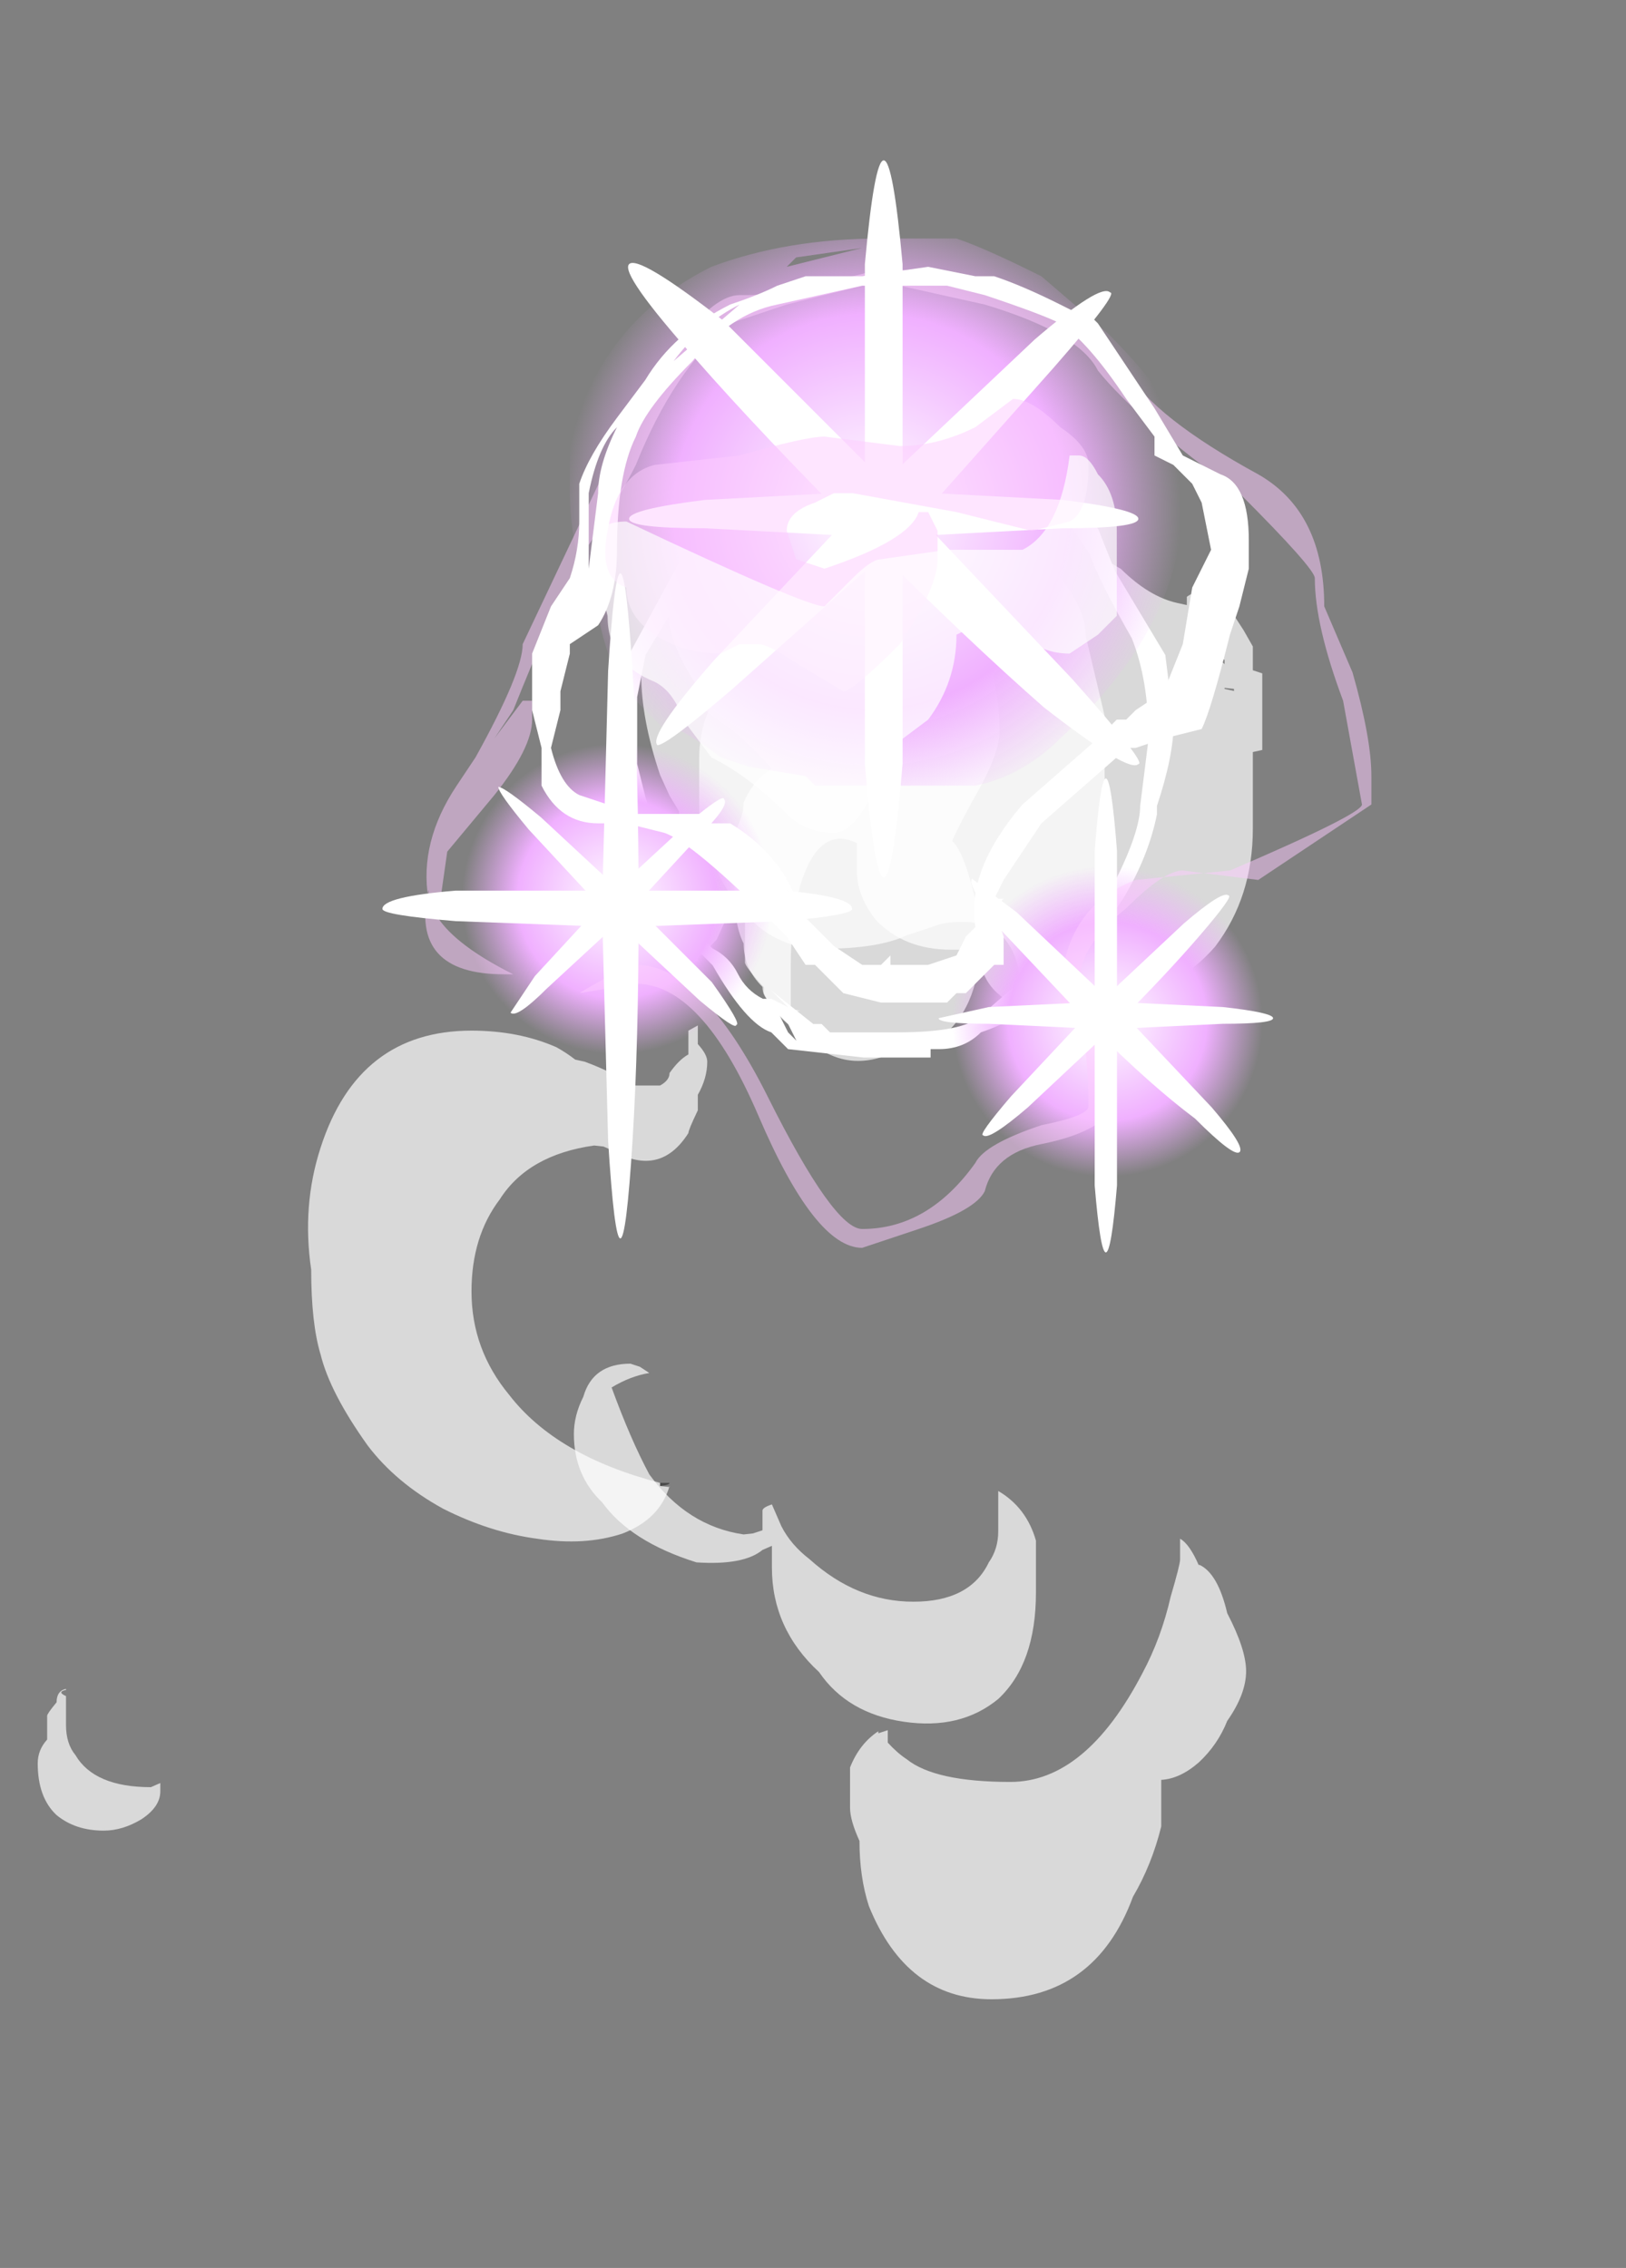 <?xml version="1.0" encoding="UTF-8" standalone="no"?>
<svg xmlns:ffdec="https://www.free-decompiler.com/flash" xmlns:xlink="http://www.w3.org/1999/xlink" ffdec:objectType="frame" height="84.15px" width="60.35px" xmlns="http://www.w3.org/2000/svg">
  <rect width="100%" height="100%" fill="#808080" stroke="none"/>
  <g transform="matrix(1.0, 0.0, 0.0, 1.0, 32.7, 8.15)">
    <use ffdec:characterId="862" height="65.0" transform="matrix(7.0, 0.0, 0.0, -0.768, -31.3, 59.774)" width="5.1" xlink:href="#shape0"/>
    <use ffdec:characterId="863" height="72.65" transform="matrix(7.0, 0.0, 0.0, -0.768, -6.75, 66.031)" width="2.9" xlink:href="#shape1"/>
    <use ffdec:characterId="864" height="62.55" transform="matrix(7.0, 0.0, 0.0, -0.768, -11.4, 55.811)" width="3.65" xlink:href="#shape2"/>
    <use ffdec:characterId="836" height="26.25" transform="matrix(0.889, 0.0, 0.0, 0.889, -9.362, 7.752)" width="22.75" xlink:href="#sprite0"/>
    <use ffdec:characterId="837" height="5.1" transform="matrix(7.0, 0.0, 0.0, 7.0, -16.8, 0.7)" width="4.65" xlink:href="#shape4"/>
    <use ffdec:characterId="865" height="5.2" transform="matrix(7.0, 0.0, 0.0, 7.0, -16.8, 1.75)" width="5.0" xlink:href="#shape5"/>
    <use ffdec:characterId="840" height="3.8" transform="matrix(7.0, 0.0, 0.0, 7.0, -9.35, -2.2)" width="2.7" xlink:href="#shape6"/>
    <use ffdec:characterId="839" height="5.45" transform="matrix(4.528, 0.0, 0.0, 4.528, -18.506, 13.123)" width="3.85" xlink:href="#shape7"/>
    <use ffdec:characterId="848" height="4.25" transform="matrix(4.138, 0.0, 0.0, 4.138, 2.137, 20.733)" width="3.0" xlink:href="#shape8"/>
    <use ffdec:characterId="866" height="2.3" transform="matrix(7.0, 0.0, 0.0, 7.0, -10.85, 6.65)" width="2.8" xlink:href="#shape9"/>
  </g>
  <defs>
    <g id="shape0" transform="matrix(1.0, 0.0, 0.0, 1.0, 3.95, 63.25)">
      <path d="M0.55 -25.8 Q0.75 -25.85 0.85 -24.85 1.05 -23.35 1.05 -20.0 1.05 -19.15 1.0 -17.5 0.95 -15.85 0.9 -15.45 L0.9 -15.4 Q0.95 -14.4 1.05 -12.8 1.15 -11.1 1.15 -10.15 1.15 -7.8 1.05 -5.65 L1.0 -5.3 1.0 -4.55 Q0.95 -3.8 0.9 -3.15 L0.85 -2.35 Q0.8 -1.8 0.75 -1.25 0.6 0.35 0.4 0.9 0.25 1.45 0.15 1.55 0.1 1.75 0.0 1.75 -0.2 1.75 -0.3 0.85 -0.45 0.0 -0.55 -2.15 -0.65 -3.35 -0.65 -4.65 -0.7 -5.0 -0.7 -5.4 -0.75 -6.35 -0.75 -7.4 -0.75 -9.55 -0.65 -12.25 L-0.6 -13.25 -0.55 -14.0 -0.55 -15.4 -0.5 -18.6 Q-0.5 -19.1 -0.45 -19.5 L-0.45 -20.45 -0.5 -21.05 Q-0.5 -21.4 -0.5 -21.2 L-0.45 -21.25 -0.45 -21.1 Q-0.45 -21.0 -0.4 -20.75 L-0.4 -20.8 Q-0.4 -20.65 -0.35 -20.2 L-0.3 -19.2 Q-0.3 -18.65 -0.25 -18.25 -0.25 -17.95 -0.2 -17.8 -0.2 -17.95 -0.2 -18.1 -0.2 -18.35 -0.2 -18.65 -0.2 -20.35 -0.2 -20.9 L-0.2 -21.3 Q-0.2 -21.5 -0.1 -22.5 L-0.1 -22.8 Q-0.05 -23.75 0.05 -24.45 L0.1 -24.75 Q0.3 -26.65 0.55 -25.8 M-3.9 -58.85 Q-3.95 -59.35 -3.95 -60.0 -3.95 -61.65 -3.85 -62.5 -3.75 -63.25 -3.6 -63.25 -3.5 -63.25 -3.4 -62.7 -3.3 -62.1 -3.3 -61.35 -3.3 -61.15 -3.3 -61.05 L-3.3 -60.95 -3.35 -61.15 Q-3.65 -61.15 -3.75 -59.6 -3.8 -59.05 -3.8 -58.15 -3.8 -57.7 -3.8 -57.15 -3.8 -57.0 -3.8 -56.75 -3.85 -56.55 -3.8 -56.45 L-3.8 -56.4 Q-3.85 -56.5 -3.85 -57.05 -3.9 -57.6 -3.9 -57.7 L-3.9 -58.25 Q-3.9 -58.55 -3.9 -58.85 M-0.65 -46.6 L-0.65 -46.45 Q-1.2 -45.15 -1.45 -42.2 -1.65 -40.0 -1.65 -37.2 -1.65 -34.55 -1.5 -32.75 -1.35 -30.6 -1.0 -30.15 L-0.95 -30.2 -0.9 -30.4 Q-0.65 -31.7 -0.5 -29.55 -0.5 -29.4 -0.45 -28.45 L-0.45 -27.7 Q-0.4 -26.9 -0.4 -26.1 -0.4 -25.75 -0.45 -25.25 L-0.45 -24.8 Q-0.45 -24.55 -0.45 -24.3 L-0.45 -24.35 -0.5 -24.6 -0.5 -24.75 Q-0.5 -25.1 -0.5 -25.55 L-0.5 -25.75 Q-0.55 -26.0 -0.6 -26.65 -0.6 -27.0 -0.65 -27.25 L-0.8 -27.25 Q-0.9 -26.6 -1.05 -26.1 L-1.1 -26.0 Q-1.15 -25.65 -1.2 -25.4 -1.4 -24.6 -1.65 -24.6 -2.25 -24.6 -2.45 -30.25 -2.55 -33.05 -2.5 -36.15 -2.5 -38.75 -2.45 -40.25 -2.4 -42.1 -2.2 -44.65 -2.05 -46.45 -1.8 -47.7 -1.55 -48.85 -1.3 -49.15 -1.05 -49.5 -0.85 -48.9 -0.65 -48.2 -0.6 -46.6 L-0.6 -46.65 -0.65 -46.6 M-1.1 -26.55 L-1.1 -26.6 -1.1 -26.55 M-0.15 -17.2 L-0.15 -17.2 M-0.1 0.4 L-0.05 0.4 -0.1 0.35 -0.1 0.4" fill="#ffffff" fill-opacity="0.698" fill-rule="evenodd" stroke="none"/>
      <path d="M-0.65 -46.45 L-0.65 -46.6 Q-0.6 -46.55 -0.6 -46.45 L-0.65 -46.45" fill="#333333" fill-opacity="0.698" fill-rule="evenodd" stroke="none"/>
    </g>
    <g id="shape1" transform="matrix(1.0, 0.0, 0.0, 1.0, 1.4, 73.35)">
      <path d="M0.4 -27.5 L0.4 -27.35 0.4 -27.5 M0.35 -26.85 L0.35 -27.2 Q0.35 -27.35 0.35 -27.4 L0.35 -26.85" fill="#333333" fill-opacity="0.698" fill-rule="evenodd" stroke="none"/>
      <path d="M1.05 -65.0 L1.05 -62.75 Q1.15 -62.7 1.25 -61.9 1.35 -61.05 1.4 -59.9 1.5 -58.6 1.5 -57.5 1.5 -56.45 1.4 -54.7 1.35 -52.75 1.25 -52.35 L1.25 -52.4 Q1.2 -51.35 1.15 -51.1 1.15 -51.3 1.15 -51.6 L1.15 -52.1 Q1.15 -52.35 1.1 -53.9 1.05 -55.9 0.95 -57.6 0.65 -62.85 0.25 -62.85 -0.15 -62.85 -0.3 -61.75 -0.35 -61.45 -0.4 -60.95 -0.4 -60.45 -0.4 -60.35 L-0.45 -60.5 -0.45 -60.4 Q-0.55 -61.0 -0.6 -62.15 -0.6 -62.5 -0.6 -64.1 -0.6 -64.7 -0.55 -65.7 -0.55 -67.45 -0.5 -68.85 -0.3 -73.35 0.15 -73.35 0.7 -73.35 0.9 -68.4 1.0 -66.85 1.05 -65.0 M1.25 -53.6 L1.25 -53.6 M0.35 -27.4 L0.35 -27.55 Q0.35 -27.75 0.4 -27.5 L0.4 -27.35 0.4 -27.15 0.45 -26.6 Q0.6 -24.5 0.7 -21.45 0.75 -18.55 0.75 -15.05 0.75 -14.55 0.75 -11.35 L0.65 -7.5 Q0.65 -6.15 0.5 -4.5 L0.45 -4.2 0.5 -4.4 Q0.45 -3.45 0.3 -2.45 0.1 -1.25 -0.15 -1.05 -0.3 -0.7 -0.45 -0.7 -0.75 -0.7 -0.9 -3.5 -0.95 -4.65 -0.95 -5.85 L-0.95 -6.25 -1.0 -6.15 -1.0 -6.95 -0.95 -7.35 -0.95 -7.85 Q-1.25 -8.0 -1.35 -11.1 -1.4 -12.15 -1.4 -13.45 L-1.4 -14.7 Q-1.4 -15.25 -1.4 -16.3 -1.35 -17.75 -1.3 -18.95 -1.1 -22.6 -0.75 -22.6 -0.45 -22.6 -0.3 -21.95 L-0.15 -21.5 Q-0.1 -21.3 0.0 -21.3 0.25 -21.3 0.3 -23.85 0.35 -24.8 0.35 -25.9 L0.35 -26.85 0.35 -27.4" fill="#ffffff" fill-opacity="0.698" fill-rule="evenodd" stroke="none"/>
    </g>
    <g id="shape2" transform="matrix(1.0, 0.0, 0.0, 1.0, 1.95, 61.8)">
      <path d="M0.3 -51.55 Q0.3 -51.7 0.3 -52.5 0.3 -53.35 0.25 -54.0 0.15 -55.9 -0.15 -55.9 -0.45 -55.9 -0.7 -53.85 -0.8 -53.15 -0.85 -52.25 L-0.9 -51.2 Q-0.95 -51.35 -0.95 -51.5 L-0.95 -51.75 Q-0.95 -52.1 -0.95 -52.5 L-0.95 -52.45 -1.0 -52.6 -1.05 -52.65 Q-1.35 -52.25 -1.55 -49.75 -1.65 -48.05 -1.75 -45.55 -1.65 -45.0 -1.55 -44.85 L-1.6 -44.55 -1.65 -44.4 Q-1.85 -44.4 -1.9 -46.0 -1.95 -46.9 -1.95 -47.8 -1.95 -49.8 -1.8 -51.1 -1.65 -53.0 -1.3 -54.0 -1.05 -54.15 -0.95 -53.4 L-0.9 -53.2 -0.9 -53.5 Q-0.9 -53.6 -0.9 -53.95 L-0.9 -54.25 Q-0.9 -57.2 -0.65 -59.3 -0.5 -61.3 -0.2 -61.7 0.1 -62.1 0.3 -60.6 0.5 -58.9 0.5 -55.45 0.5 -53.9 0.5 -52.95 0.45 -51.35 0.3 -50.55 L0.3 -50.65 Q0.3 -50.45 0.3 -50.5 0.3 -50.9 0.3 -51.55 M0.35 -52.1 L0.35 -52.1 M1.65 -18.15 L1.65 -14.85 1.7 -14.75 1.7 -11.05 1.65 -10.9 1.65 -9.75 1.6 -8.95 1.55 -8.25 1.5 -7.85 1.45 -7.65 1.45 -7.45 1.4 -7.25 Q1.35 -7.0 1.3 -7.35 L1.3 -7.75 1.25 -7.65 Q1.1 -7.35 0.95 -6.0 0.85 -5.5 0.8 -4.9 L0.8 -4.85 Q0.7 -3.75 0.6 -2.5 0.55 -1.7 0.55 -1.1 L0.55 -0.95 0.5 -0.75 0.45 -0.4 0.45 -0.25 0.4 0.05 0.2 0.3 0.15 0.45 Q0.15 0.55 0.1 0.65 -0.1 0.85 -0.3 0.55 L-0.4 0.4 -0.5 0.3 Q-0.6 0.3 -0.7 -0.15 -0.75 -0.2 -0.8 -0.45 L-0.85 -0.55 -0.9 -0.85 Q-0.95 -0.95 -0.95 -1.1 L-1.0 -1.2 -1.0 -1.5 -1.05 -1.8 -1.05 -2.0 -1.1 -2.05 Q-1.15 -2.45 -1.2 -2.95 -1.3 -4.2 -1.4 -6.6 L-1.45 -6.95 -1.45 -7.95 Q-1.45 -9.6 -1.3 -11.6 L-1.25 -12.85 Q-1.15 -13.55 -1.1 -13.85 -1.0 -14.65 -0.9 -15.65 -1.0 -16.2 -1.05 -17.3 -1.05 -17.95 -1.1 -18.75 L-1.1 -19.45 Q-1.1 -20.5 -1.1 -21.5 -1.1 -23.2 -1.05 -24.1 -1.05 -25.3 -0.95 -26.2 -0.95 -26.7 -0.9 -27.0 -0.85 -27.35 -0.85 -27.6 -0.8 -27.95 -0.8 -28.2 L-0.8 -27.4 -0.75 -27.35 -0.8 -27.25 -0.8 -26.45 Q-0.8 -25.55 -0.8 -25.1 -0.8 -23.15 -0.75 -21.3 -0.65 -18.35 -0.45 -19.25 L-0.45 -19.6 Q-0.45 -19.85 -0.45 -20.55 -0.45 -21.8 -0.35 -22.95 -0.2 -24.4 0.05 -24.4 L0.2 -24.4 Q0.2 -26.3 0.4 -27.1 0.65 -27.9 0.9 -27.15 1.25 -26.35 1.45 -24.25 1.65 -21.85 1.65 -18.55 L1.65 -18.15 M1.5 -11.75 L1.55 -11.8 1.55 -11.9 1.5 -11.8 1.5 -11.75 M1.5 -11.1 L1.5 -11.1 M1.5 -10.6 L1.45 -10.2 1.5 -10.4 Q1.5 -10.55 1.5 -10.75 L1.5 -10.6" fill="#ffffff" fill-opacity="0.698" fill-rule="evenodd" stroke="none"/>
    </g>
    <g id="sprite0" transform="matrix(1.0, 0.0, 0.0, 1.0, 11.2, 26.25)">
      <use ffdec:characterId="835" height="3.75" transform="matrix(7.0, 0.0, 0.0, 7.0, -11.2, -26.25)" width="3.25" xlink:href="#shape3"/>
    </g>
    <g id="shape3" transform="matrix(1.0, 0.0, 0.0, 1.0, 1.6, 3.75)">
      <path d="M0.55 -3.55 L0.8 -3.45 1.0 -3.35 Q1.1 -3.3 1.2 -3.15 L1.3 -2.9 1.6 -2.4 1.65 -2.0 Q1.65 -1.8 1.55 -1.5 L1.55 -1.45 Q1.5 -1.2 1.35 -0.95 L1.25 -0.8 Q0.95 -0.3 0.5 -0.15 0.4 -0.05 0.25 -0.05 L0.2 -0.05 0.2 0.0 -0.2 0.0 -0.65 -0.05 -0.75 -0.15 Q-0.9 -0.2 -1.1 -0.55 L-1.3 -0.75 -1.45 -1.0 Q-1.55 -1.25 -1.6 -1.5 L-1.6 -1.95 Q-1.6 -2.3 -1.6 -2.4 L-1.3 -2.95 -1.15 -3.2 -0.95 -3.4 Q-0.7 -3.6 -0.5 -3.65 L-0.45 -3.7 -0.3 -3.75 Q-0.1 -3.8 0.1 -3.75 L0.55 -3.55 M0.4 -3.55 Q0.05 -3.65 -0.25 -3.65 -0.35 -3.65 -0.5 -3.55 L-0.7 -3.4 -0.75 -3.4 -0.65 -3.45 -0.9 -3.3 -1.1 -3.15 -1.25 -2.9 -1.3 -2.8 -1.25 -2.8 -1.35 -2.7 -1.35 -2.65 -1.5 -2.4 -1.55 -2.15 -1.55 -1.75 -1.5 -1.55 -1.35 -1.1 -1.35 -1.05 -1.45 -1.15 -1.35 -1.0 -1.2 -0.75 -1.1 -0.65 Q-1.0 -0.6 -0.95 -0.5 -0.9 -0.4 -0.8 -0.35 L-0.75 -0.35 -0.65 -0.3 -0.75 -0.4 -0.5 -0.2 -0.45 -0.2 -0.4 -0.15 0.0 -0.15 Q0.4 -0.15 0.5 -0.25 L0.9 -0.6 1.1 -0.7 1.25 -0.95 1.3 -1.0 1.3 -1.05 Q1.45 -1.35 1.45 -1.5 L1.5 -1.9 Q1.5 -2.25 1.4 -2.5 1.2 -2.85 1.15 -3.0 L1.05 -3.15 Q0.95 -3.3 0.8 -3.35 L0.4 -3.55 M0.95 -0.5 L0.95 -0.5 M-0.65 -0.15 L-0.6 -0.1 -0.65 -0.2 -0.7 -0.25 -0.65 -0.15" fill="#ffffff" fill-rule="evenodd" stroke="none"/>
    </g>
    <g id="shape4" transform="matrix(1.0, 0.0, 0.0, 1.0, 2.4, -0.1)">
      <path d="M-1.15 2.7 L-1.35 2.5 Q-1.45 2.35 -1.5 2.1 L-1.55 2.0 Q-1.65 1.7 -1.65 1.45 L-1.65 1.2 Q-1.5 0.55 -0.9 0.25 -0.5 0.1 0.0 0.1 L0.4 0.1 Q0.55 0.15 0.85 0.3 L1.2 0.6 Q1.4 0.8 1.5 0.95 L1.55 1.05 Q1.6 1.1 1.6 1.5 1.6 2.15 0.95 2.75 0.75 2.95 0.5 3.0 L-0.35 3.0 -0.4 2.95 -0.7 2.9 -0.85 2.85 Q-1.05 2.7 -1.1 2.7 L-1.15 2.7 M-0.45 0.2 L-0.1 0.15 -0.5 0.25 -0.45 0.2 M-1.4 2.2 L-1.35 2.3 -1.35 2.25 -1.4 2.2" fill="url(#gradient0)" fill-rule="evenodd" stroke="none"/>
      <path d="M-0.7 2.9 L-0.6 3.0 Q-0.45 3.15 -0.45 3.25 L-0.4 3.3 Q-0.35 3.35 -0.35 3.6 -0.35 4.0 -0.8 4.4 -0.9 4.5 -1.05 4.55 L-1.6 4.55 -1.6 4.5 -1.85 4.5 -1.85 4.45 -2.0 4.4 -2.25 4.25 -2.35 4.0 -2.35 3.9 Q-2.45 3.7 -2.4 3.55 L-2.4 3.4 Q-2.3 3.0 -1.9 2.8 -1.65 2.7 -1.35 2.7 L-1.15 2.7 -1.1 2.7 Q-1.05 2.7 -0.85 2.85 L-0.7 2.9 M-1.65 2.8 L-1.45 2.75 -1.7 2.8 -1.65 2.8 M-2.25 4.05 L-2.25 4.1 -2.2 4.05 -2.25 4.05" fill="url(#gradient1)" fill-rule="evenodd" stroke="none"/>
      <path d="M1.2 3.25 L1.45 3.3 Q1.55 3.3 1.75 3.4 1.85 3.45 2.0 3.6 L2.2 3.85 2.2 3.9 2.25 4.2 Q2.25 4.6 1.8 5.0 1.7 5.15 1.5 5.15 L1.25 5.2 1.0 5.15 0.95 5.15 0.7 5.1 0.55 5.05 Q0.4 5.0 0.3 4.85 0.25 4.75 0.2 4.6 L0.15 4.5 Q0.1 4.3 0.15 4.15 L0.1 4.0 Q0.25 3.55 0.6 3.4 0.9 3.25 1.2 3.25 M1.15 3.3 L1.15 3.3 M0.3 4.7 L0.3 4.7" fill="url(#gradient2)" fill-rule="evenodd" stroke="none"/>
    </g>
    <radialGradient cx="0" cy="0" gradientTransform="matrix(0.002, -1.0E-4, 1.0E-4, 0.002, -0.05, 1.55)" gradientUnits="userSpaceOnUse" id="gradient0" r="819.2" spreadMethod="pad">
      <stop offset="0.0" stop-color="#ffffff"/>
      <stop offset="0.639" stop-color="#f0b0ff"/>
      <stop offset="1.0" stop-color="#f0b0ff" stop-opacity="0.0"/>
    </radialGradient>
    <radialGradient cx="0" cy="0" gradientTransform="matrix(0.001, -1.0E-4, 1.0E-4, 0.001, -1.4, 3.6)" gradientUnits="userSpaceOnUse" id="gradient1" r="819.2" spreadMethod="pad">
      <stop offset="0.0" stop-color="#ffffff"/>
      <stop offset="0.639" stop-color="#f0b0ff"/>
      <stop offset="1.0" stop-color="#f0b0ff" stop-opacity="0.0"/>
    </radialGradient>
    <radialGradient cx="0" cy="0" gradientTransform="matrix(0.001, -1.0E-4, 1.0E-4, 0.001, 1.2, 4.25)" gradientUnits="userSpaceOnUse" id="gradient2" r="819.2" spreadMethod="pad">
      <stop offset="0.0" stop-color="#ffffff"/>
      <stop offset="0.639" stop-color="#f0b0ff"/>
      <stop offset="1.0" stop-color="#f0b0ff" stop-opacity="0.0"/>
    </radialGradient>
    <g id="shape5" transform="matrix(1.0, 0.0, 0.0, 1.0, 2.4, -0.25)">
      <path d="M0.1 0.35 L-0.1 0.35 -0.5 0.45 -0.8 0.55 Q-1.1 0.8 -1.3 1.3 -1.4 1.5 -1.6 1.8 -1.75 2.1 -1.95 2.6 L-2.05 2.75 -1.9 2.55 -1.85 2.55 -1.85 2.65 Q-1.85 2.8 -2.05 3.05 L-2.3 3.35 -2.35 3.7 Q-2.25 3.85 -1.95 4.0 L-2.0 4.0 Q-2.5 4.0 -2.4 3.55 L-2.4 3.6 Q-2.45 3.3 -2.25 3.0 L-2.15 2.85 Q-1.9 2.4 -1.9 2.25 L-1.45 1.3 Q-1.0 0.4 -0.75 0.4 L-0.7 0.4 Q-0.6 0.4 -0.5 0.35 L-0.15 0.3 0.05 0.25 0.25 0.3 0.65 0.35 Q1.1 0.5 1.3 0.8 1.45 1.05 2.0 1.35 2.35 1.55 2.35 2.05 L2.5 2.4 Q2.6 2.75 2.6 2.95 L2.6 3.1 2.0 3.5 1.6 3.45 Q1.5 3.45 1.3 3.65 1.05 3.85 1.05 4.05 L1.15 4.25 Q1.2 4.4 1.2 4.6 L1.2 4.75 Q1.1 4.85 0.85 4.9 0.6 4.95 0.55 5.15 0.5 5.25 0.2 5.35 L-0.1 5.45 Q-0.35 5.45 -0.65 4.75 -0.95 4.05 -1.3 4.05 L-1.6 4.1 Q-1.35 3.95 -1.3 3.95 -0.95 3.95 -0.6 4.65 -0.25 5.35 -0.1 5.35 0.25 5.35 0.5 5.0 0.55 4.9 0.85 4.8 1.1 4.75 1.1 4.7 1.1 4.4 1.05 4.25 0.95 4.2 0.95 4.15 0.95 3.65 1.35 3.5 L1.85 3.45 Q2.55 3.15 2.55 3.1 L2.45 2.55 Q2.3 2.15 2.3 1.9 2.3 1.85 1.9 1.45 1.35 1.05 1.15 0.8 1.05 0.6 0.55 0.45 L0.1 0.35" fill="#fdccff" fill-opacity="0.502" fill-rule="evenodd" stroke="none"/>
      <path d="M1.8 1.35 Q1.95 1.4 1.95 1.7 L1.95 1.85 1.9 2.05 1.85 2.2 Q1.75 2.6 1.7 2.7 L1.5 2.75 1.35 2.8 1.3 2.8 1.25 2.85 0.85 3.2 0.65 3.5 0.6 3.6 0.65 3.6 0.6 3.65 0.65 3.8 0.65 3.95 0.6 3.95 0.45 4.1 0.4 4.1 0.35 4.15 0.0 4.15 -0.2 4.1 -0.35 3.95 -0.4 3.95 -0.5 3.8 -0.55 3.75 Q-1.0 3.3 -1.15 3.25 L-1.35 3.2 -1.5 3.2 Q-1.7 3.2 -1.8 3.0 L-1.8 2.8 -1.85 2.6 -1.85 2.3 -1.75 2.05 -1.65 1.9 Q-1.6 1.75 -1.6 1.6 L-1.6 1.4 Q-1.55 1.25 -1.4 1.05 L-1.25 0.85 Q-1.1 0.6 -0.8 0.45 -0.65 0.4 -0.55 0.35 L-0.4 0.3 -0.1 0.3 0.25 0.25 0.5 0.3 0.6 0.3 Q0.75 0.35 0.95 0.45 L1.05 0.5 1.1 0.5 1.15 0.55 Q1.25 0.7 1.45 1.0 L1.6 1.25 1.8 1.35 M1.45 1.25 L1.45 1.15 1.3 0.95 Q1.1 0.65 0.95 0.55 0.85 0.5 0.55 0.4 L0.35 0.35 -0.1 0.35 -0.55 0.45 Q-0.8 0.5 -1.0 0.75 -1.25 1.0 -1.3 1.15 -1.4 1.35 -1.4 1.75 -1.4 2.0 -1.5 2.15 L-1.65 2.25 -1.65 2.3 -1.7 2.5 -1.7 2.6 -1.75 2.8 Q-1.7 3.0 -1.6 3.05 L-1.3 3.15 -0.9 3.15 -0.9 3.2 -0.8 3.2 Q-0.55 3.35 -0.45 3.6 L-0.5 3.55 -0.45 3.65 -0.25 3.85 -0.1 3.95 0.0 3.95 0.05 3.9 0.05 3.95 0.25 3.95 0.4 3.9 0.45 3.8 0.5 3.75 Q0.45 3.45 0.75 3.1 L1.15 2.75 1.25 2.65 1.3 2.65 1.35 2.6 1.5 2.5 1.6 2.25 1.65 1.95 1.75 1.75 1.7 1.5 1.65 1.4 1.55 1.3 1.45 1.25 M1.8 2.25 L1.8 2.25 M-0.75 0.45 Q-0.95 0.55 -1.1 0.75 L-0.75 0.45 M-1.55 1.85 L-1.5 1.45 Q-1.5 1.3 -1.4 1.1 -1.5 1.2 -1.55 1.45 L-1.55 1.85 M-1.75 2.65 L-1.75 2.65" fill="#ffffff" fill-rule="evenodd" stroke="none"/>
    </g>
    <g id="shape6" transform="matrix(1.0, 0.0, 0.0, 1.0, 1.4, 4.6)">
      <path d="M0.9 -2.65 L-0.05 -2.6 -1.0 -2.65 Q-1.4 -2.65 -1.4 -2.7 -1.4 -2.75 -1.0 -2.8 L-0.05 -2.85 0.9 -2.8 Q1.3 -2.75 1.3 -2.7 1.3 -2.65 0.9 -2.65" fill="#ffffff" fill-rule="evenodd" stroke="none"/>
      <path d="M0.95 -1.85 Q1.35 -1.4 1.3 -1.4 1.25 -1.35 0.8 -1.7 0.4 -2.05 -0.15 -2.6 -0.7 -3.15 -1.05 -3.55 -1.45 -4.0 -1.4 -4.05 -1.35 -4.1 -0.9 -3.75 L0.05 -2.8 0.95 -1.85" fill="#ffffff" fill-rule="evenodd" stroke="none"/>
      <path d="M0.05 -2.6 L-0.85 -1.8 Q-1.2 -1.5 -1.25 -1.5 -1.3 -1.55 -0.95 -1.95 L-0.15 -2.8 0.75 -3.65 Q1.1 -3.95 1.15 -3.9 1.2 -3.9 0.85 -3.5 L0.05 -2.6" fill="#ffffff" fill-rule="evenodd" stroke="none"/>
      <path d="M0.05 -1.4 Q0.0 -0.8 -0.05 -0.8 -0.1 -0.8 -0.15 -1.4 L-0.15 -4.05 Q-0.1 -4.6 -0.05 -4.6 0.0 -4.6 0.05 -4.05 L0.05 -1.4" fill="#ffffff" fill-rule="evenodd" stroke="none"/>
    </g>
    <g id="shape7" transform="matrix(1.0, 0.0, 0.0, 1.0, 2.0, 5.45)">
      <path d="M1.3 -2.6 L-0.05 -2.55 -1.4 -2.6 Q-2.0 -2.65 -2.0 -2.7 -2.0 -2.8 -1.4 -2.85 L1.3 -2.85 Q1.85 -2.8 1.85 -2.7 1.85 -2.65 1.3 -2.6" fill="#ffffff" fill-rule="evenodd" stroke="none"/>
      <path d="M0.9 -1.75 Q0.9 -1.7 0.6 -1.95 L-0.15 -2.65 -0.8 -3.35 Q-1.05 -3.65 -1.05 -3.7 -1.0 -3.7 -0.7 -3.45 L0.0 -2.8 0.7 -2.1 Q0.95 -1.75 0.9 -1.75" fill="#ffffff" fill-rule="evenodd" stroke="none"/>
      <path d="M0.8 -3.6 Q0.85 -3.55 0.6 -3.3 L0.0 -2.65 -0.65 -2.05 Q-0.9 -1.8 -0.95 -1.85 L-0.75 -2.15 -0.15 -2.8 0.5 -3.4 Q0.8 -3.65 0.8 -3.6" fill="#ffffff" fill-rule="evenodd" stroke="none"/>
      <path d="M0.05 -0.8 Q0.0 0.0 -0.05 0.0 -0.1 0.0 -0.15 -0.8 L-0.2 -2.7 -0.15 -4.65 Q-0.1 -5.45 -0.05 -5.45 0.0 -5.45 0.05 -4.65 0.1 -3.85 0.1 -2.7 0.1 -1.6 0.05 -0.8" fill="#ffffff" fill-rule="evenodd" stroke="none"/>
    </g>
    <g id="shape8" transform="matrix(1.0, 0.0, 0.0, 1.0, 1.55, 4.85)">
      <path d="M1.45 -2.7 Q1.45 -2.65 1.0 -2.65 L-0.05 -2.6 -1.1 -2.65 Q-1.55 -2.65 -1.55 -2.7 L-1.1 -2.8 -0.05 -2.85 1.0 -2.8 Q1.45 -2.75 1.45 -2.7" fill="#ffffff" fill-rule="evenodd" stroke="none"/>
      <path d="M0.75 -1.8 Q0.35 -2.1 -0.15 -2.6 L-1.0 -3.5 Q-1.3 -3.9 -1.25 -3.95 L-0.85 -3.65 0.05 -2.8 0.9 -1.9 Q1.2 -1.55 1.15 -1.5 1.1 -1.45 0.75 -1.8" fill="#ffffff" fill-rule="evenodd" stroke="none"/>
      <path d="M0.8 -3.45 Q0.5 -3.1 0.05 -2.65 L-0.75 -1.9 Q-1.1 -1.6 -1.15 -1.65 -1.2 -1.65 -0.9 -2.0 L-0.15 -2.8 0.65 -3.55 Q1.0 -3.85 1.05 -3.8 1.1 -3.8 0.8 -3.45" fill="#ffffff" fill-rule="evenodd" stroke="none"/>
      <path d="M0.05 -2.7 L0.05 -1.2 Q0.0 -0.6 -0.05 -0.6 -0.1 -0.6 -0.15 -1.2 L-0.15 -4.2 Q-0.1 -4.85 -0.05 -4.85 0.0 -4.85 0.05 -4.2 L0.05 -2.7" fill="#ffffff" fill-rule="evenodd" stroke="none"/>
    </g>
    <g id="shape9" transform="matrix(1.0, 0.0, 0.0, 1.0, 1.55, -0.95)">
      <path d="M0.3 1.65 L0.3 1.8 Q0.3 1.95 0.1 2.25 -0.15 2.5 -0.2 2.5 L-0.45 2.35 Q-0.6 2.25 -0.65 2.25 L-0.75 2.25 -0.85 2.3 Q-1.05 2.3 -1.2 2.2 -1.35 2.1 -1.35 1.95 -1.5 1.9 -1.45 1.65 -1.4 1.35 -1.2 1.3 L-0.75 1.25 Q-0.4 1.15 -0.3 1.15 L0.1 1.2 Q0.3 1.2 0.5 1.1 L0.7 0.95 Q0.8 0.95 0.95 1.1 1.1 1.2 1.1 1.3 1.1 1.55 1.0 1.6 L0.8 1.65 0.4 1.55 -0.15 1.45 -0.25 1.45 -0.35 1.5 Q-0.5 1.55 -0.5 1.65 L-0.45 1.8 -0.3 1.85 Q0.15 1.7 0.2 1.55 L0.25 1.55 0.3 1.65" fill="#fdccff" fill-opacity="0.502" fill-rule="evenodd" stroke="none"/>
      <path d="M1.05 1.25 Q1.1 1.25 1.15 1.35 1.25 1.45 1.25 1.65 L1.25 2.1 1.15 2.2 1.0 2.3 Q0.85 2.3 0.75 2.2 L0.6 2.1 Q0.5 2.1 0.5 2.15 L0.4 2.2 Q0.4 2.45 0.25 2.65 L0.05 2.8 -0.05 3.05 Q-0.15 3.25 -0.25 3.25 -0.4 3.25 -0.5 3.15 -0.7 2.95 -0.9 2.85 L-1.05 2.65 Q-1.1 2.5 -1.2 2.45 -1.45 2.35 -1.45 2.1 L-1.5 1.9 Q-1.6 1.6 -1.35 1.6 -0.4 2.05 -0.3 2.05 L-0.15 1.9 Q-0.05 1.8 0.0 1.8 L0.35 1.75 0.75 1.75 Q0.95 1.65 1.0 1.25 L1.05 1.25" fill="#ffffff" fill-opacity="0.702" fill-rule="evenodd" stroke="none"/>
    </g>
  </defs>
</svg>
